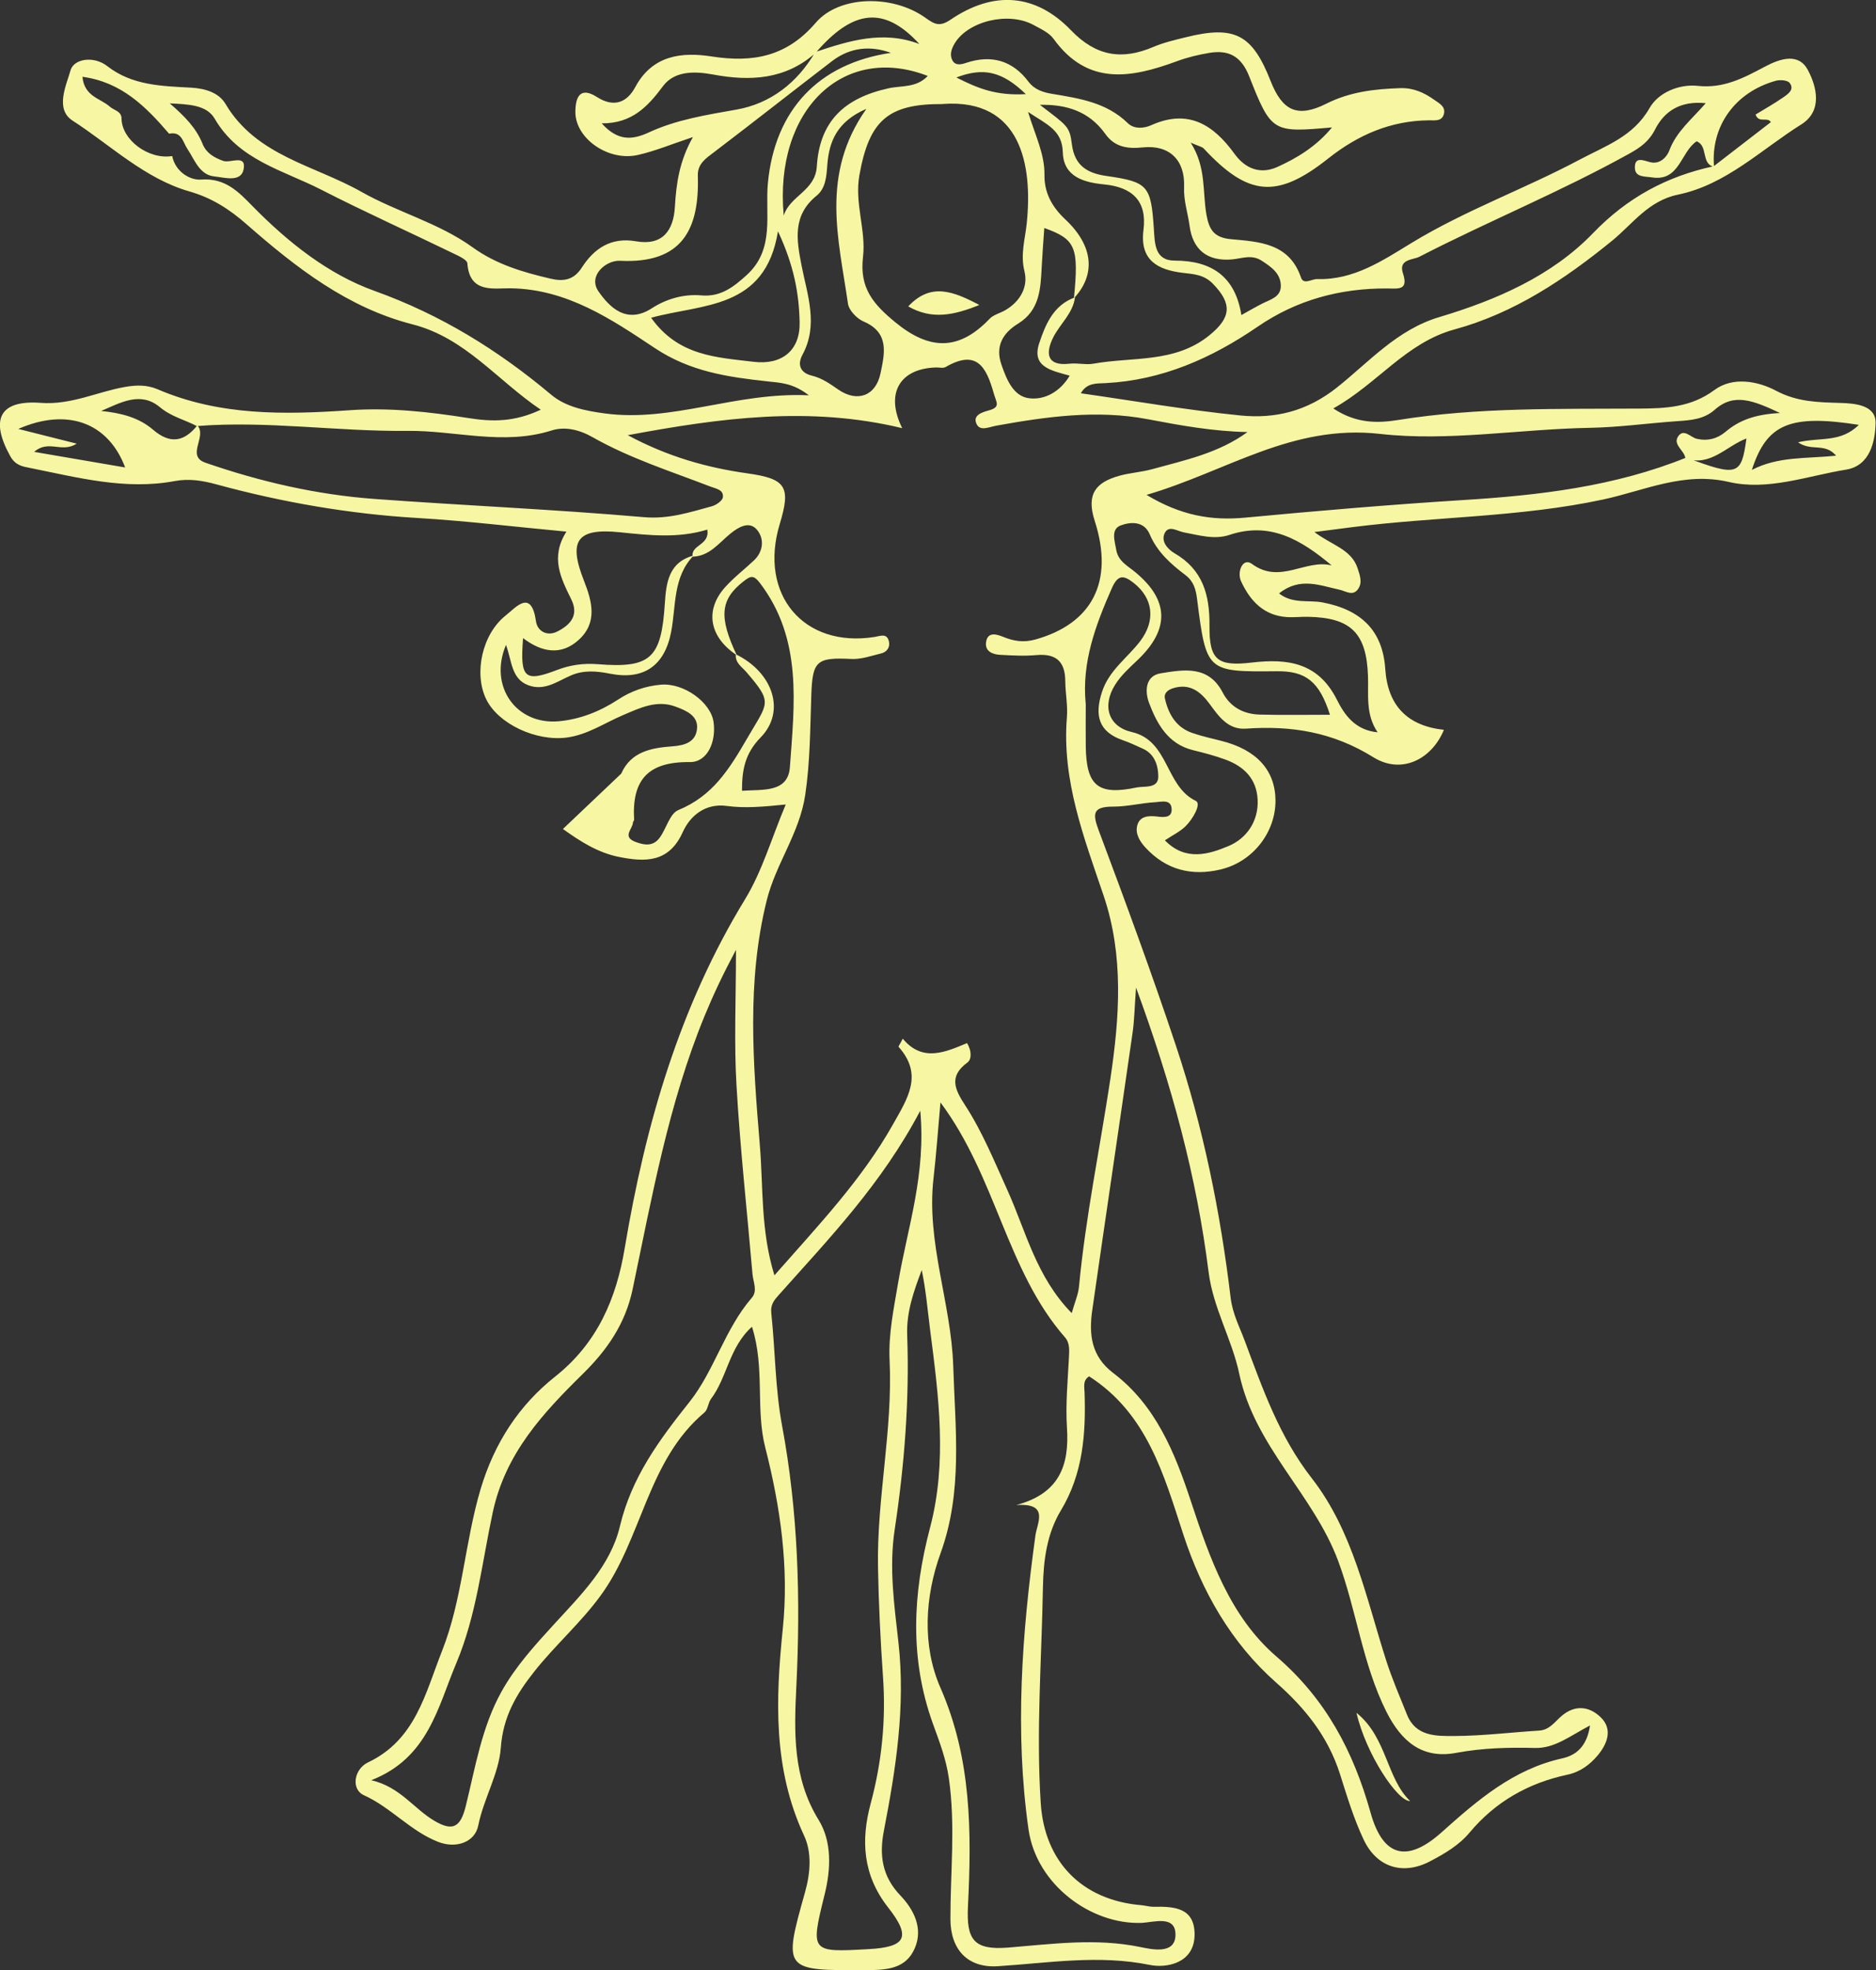 <?xml version="1.0" encoding="UTF-8"?>
<svg id="Layer_1" xmlns="http://www.w3.org/2000/svg" viewBox="0 0 221.68 232.69">
  <rect x="0" y="0" width="221.68" height="232.69" fill="#333333" stroke="none"/>
  <defs>
    <style>
      .cls-1 {
        fill: #f7f7a3;
      }
    </style>
  </defs>
  <path class="cls-1" d="M92.94,95.01c-2.79.28-4.92.47-7.07.18-2.48-.34-4.3,1.11-5.19,3.09-1.65,3.65-4.46,3.54-7.55,2.93-2.47-.5-4.54-1.81-6.61-3.3.31-.29,6.89-6.54,6.89-6.54,1.16-2.64,3.64-3.04,6.03-3.22,1.56-.11,2.75-.55,2.92-2.03.19-1.59-1.29-2.2-2.53-2.66-2.22-.83-4.21.15-6.2,1-2.2.93-4.19,2.32-6.65,2.65-3.62.48-8.13-1.61-9.54-4.55-1.46-3.03-.48-7.65,2.32-9.87,1.21-.96,3.03-3.19,3.58.72.16,1.1,1.28,1.82,2.55,1.16,1.53-.79,2.53-1.9,1.62-3.77-1.21-2.48-2.53-4.94-.58-8.01-6.12-.57-11.84-1.27-17.59-1.61-8.07-.48-15.98-1.85-23.76-3.97-1.66-.45-3.24-.71-4.94-.39-5.84,1.09-11.45-.42-17.09-1.55-.87-.17-1.72-.29-2.33-1.38-2.39-4.29-1.34-6.67,3.57-6.31,3.64.27,6.67-1.3,9.99-1.88,1.39-.24,2.61-.25,3.85.28,7.32,3.14,15,3.01,22.71,2.47,4.73-.33,9.41.2,14.03.93,2.82.45,5.42.47,8.53-.99-5.2-3.51-8.91-8.48-15.15-10.08-7.68-1.96-13.78-6.71-19.61-11.82-2.01-1.76-4.07-3.11-6.76-3.88-5.27-1.51-9.28-5.44-13.8-8.36-2.11-1.36-.75-4.17-.24-5.96.38-1.33,2.71-1.75,4.35-.47,2.91,2.27,6.42,2.35,9.85,2.53,1.7.09,3.32.59,4.11,1.93,3.64,6.15,10.52,7.24,16.04,10.37,4.26,2.41,9.15,3.67,13.17,6.57,2.79,2.01,5.93,2.93,9.18,3.69,1.54.36,2.75.19,3.72-1.32,1.46-2.27,3.47-3.6,6.39-3.09,3.16.55,4.44-1.29,4.6-4.08.16-2.73.52-5.38,2.13-8.23-2.48.82-4.45,1.65-6.49,2.11-3.5.8-7.39-1.94-7.4-5.05,0-1.78.55-3.07,2.55-1.79,2.05,1.31,3.58.6,4.53-1.18,2.05-3.81,5.56-4.15,9.03-3.61,4.92.76,8.88,0,12.3-3.99,2.77-3.23,9.06-3.34,12.91-.61,1.12.8,1.7,1.14,3.02.25,5.07-3.44,10.03-3.1,14.23,1.26,2.95,3.06,5.99,3.55,9.71,1.97,1.21-.52,2.52-.82,3.81-1.14,5.81-1.45,7.89-.37,10.06,5.15,1.39,3.54,3.17,4.4,6.6,2.68,2.81-1.41,5.71-1.73,8.73-1.83,1.55-.05,2.81.53,4.01,1.38.59.42,1.34.78,1.15,1.63-.21.93-1.04.79-1.76.79-4.52.04-8.39,1.71-11.92,4.51-6.07,4.81-9.46,4.46-14.7-1.17-.22-.23-.62-.29-1.55-.7,1.86,2.92,1.38,5.78,1.86,8.5.32,1.8.91,2.72,2.91,2.9,3.32.31,6.87.45,8.26,4.52.31.92,1.26.17,1.93.19,4.32.13,7.72-2.19,11.16-4.28,6.35-3.86,13.36-6.37,19.89-9.85,3.03-1.61,6.3-2.71,8.2-6.05,1.09-1.92,3.59-2.86,5.68-2.64,3.1.34,5.48-.95,7.95-2.26,1.84-.98,3.99-1.67,5.09.39,1.06,1.99,1.75,4.84-.77,6.42-4.74,2.97-8.9,7.13-14.58,8.3-3.52.73-5.35,3.46-7.78,5.44-5.63,4.58-11.58,8.56-18.63,10.48-5.74,1.57-9.07,6.4-14.32,9.33,2.75,1.83,5.31,1.74,7.7,1.36,9.43-1.51,18.93-1.28,28.42-1.34,3.12-.02,6.13-.13,8.91-2.19,2.18-1.62,5.14-1.06,7.29.08,2.5,1.33,4.94,1.36,7.55,1.44,1.78.05,4.26.24,4.21,2.39-.05,2.14-.64,5.03-3.49,5.49-4.59.74-9.22,2.53-13.87,1.45-5.31-1.23-9.98,1.03-14.8,2.07-9.83,2.11-19.85,2.02-29.73,3.28-1.3.17-2.6.33-4.42.57,2.02,1.54,4.36,2.02,5.1,4.27.27.82.59,1.68.08,2.43-.63.94-1.45.27-2.26.1-2.29-.49-4.64-1.52-7.1.45,1.62,1.27,3.51.75,5.13,1.06,4.6.87,7.12,3.36,7.42,7.85q.43,6.49,6.93,7.2c-1.41,3.45-4.99,5.33-8.35,3.23-4.78-2.97-9.68-3.75-15.04-3.37-2.09.15-3.19-1.41-4.28-2.9-1.05-1.43-2.31-2.48-4.28-1.89-.65.19-1.17.59-1.01,1.26.42,1.82,1.31,3.37,3.2,4.03,1.12.39,2.3.65,3.45.94,4.19,1.05,6.4,3.49,6.41,7.08,0,3.74-2.68,7.21-6.48,8.11-3.4.81-6.44.07-8.88-2.58-.68-.73-1.23-1.65-.98-2.6.29-1.12,1.3-1.19,2.36-1.07.66.08,1.7.21,1.71-.78.02-1.33-1.22-.95-1.93-.91-1.68.09-3.34.53-5.01.52-2.44,0-2.41.87-1.66,2.86,3.15,8.41,6.26,16.84,9.1,25.36,3.23,9.68,5.26,19.67,6.47,29.79.23,1.9,1.05,3.42,1.67,5.09,2.12,5.66,4.06,11.28,7.93,16.24,4.86,6.24,6.41,14.12,8.79,21.54.7,2.17,1.61,4.27,2.46,6.39,1.03,2.55,3.43,2.51,5.52,2.5,3.36-.01,6.72-.43,10.08-.64,1.25-.08,1.85-1.04,2.66-1.73,1.58-1.35,3.26-1.14,4.58.12,1.54,1.45.79,3.22-.32,4.54-.9,1.07-2.03,1.95-3.58,2.28-4.59.98-8.5,3.18-11.55,6.83-1.26,1.51-2.95,2.49-4.66,3.39-3.18,1.68-6.29.77-7.86-2.55-1.18-2.49-1.98-5.17-2.82-7.81-1.41-4.37-4.06-7.69-7.52-10.74-5.32-4.69-8.78-10.78-10.98-17.52-2.3-7.06-4.29-14.27-11.12-18.65-.77.48-.56,1.21-.54,1.93.16,4.85-.18,9.57-2.8,13.91-1.65,2.73-2.06,5.86-2.12,9.06-.15,8.5-.81,16.99-.26,25.5.45,6.93,4.87,11.47,11.88,12.06.48.04.96.19,1.43.19,2.42-.05,4.9.07,4.87,3.31-.03,3.43-3.41,3.94-5.27,3.56-6.08-1.24-12-.23-17.99.15-3.51.22-5.58-1.92-5.59-5.56-.01-5.54.61-11.05-.18-16.61-.33-2.33-1.14-4.4-1.91-6.53-2.75-7.66-2.36-15.35-.32-23.09,2.05-7.75,1.02-15.55.02-23.29-.3-2.36-.5-4.75-1-7.15-.94,2.49-1.82,4.96-1.72,7.68.28,7.71-.33,15.39-1.48,23-.68,4.51-.04,8.95.45,13.33.84,7.57-.3,14.87-1.72,22.2-.56,2.88-.24,5.38,1.95,7.67,1.56,1.63,2.72,3.85,1.7,6.22-1.06,2.47-3.34,2.58-5.78,2.59-9.7.04-9.81.09-7.19-9.2.66-2.36.8-4.73-.11-6.68-3.68-7.9-3.37-16.1-2.52-24.42.75-7.27-.28-14.41-2.07-21.42-1.17-4.58-.01-9.37-1.57-14.27-2.71,2.43-2.92,5.98-4.84,8.52-.35.47-.36,1.26-.78,1.61-6.77,5.69-7.34,14.89-12.27,21.63-2.36,3.23-5.37,5.85-7.84,8.97-2.12,2.68-3.68,5.31-3.95,8.99-.22,3.08-2.03,6.01-2.67,9.21-.38,1.91-2.56,2.76-4.74,1.91-3.26-1.27-5.56-4.06-8.79-5.52-1.49-.68-1.19-3.05.52-3.87,5.59-2.65,6.75-8.13,8.71-13.09,2.45-6.17,2.7-12.86,4.59-19.21,1.64-5.47,4.55-9.89,8.81-13.27,5.02-3.98,7.23-9.27,8.21-15.15,2.44-14.57,6.46-28.51,14.24-41.25,2.01-3.3,3.1-7.15,4.79-11.17ZM96.39,6.23c-3.55,3.18-7.75,3.39-12.14,2.57-2.22-.41-4.56-.43-5.91,1.38-1.81,2.43-3.68,4.41-7.24,4.39,1.92,2.13,3.62,1.97,5.57,1.07,3.29-1.52,6.82-2.07,10.38-2.7,4-.71,7.18-3.17,9.28-6.79,4-1.34,8-2.59,12.31-.95-4.14-4.52-7.82-4.11-12.25,1.03ZM126.9,35.25c.6-6.07.22-6.99-3.5-8.32-.11,1.58-.23,3.13-.31,4.67-.13,2.54-.24,5.06-2.78,6.62-1.8,1.11-2.74,2.66-1.97,4.86.61,1.75,1.4,3.74,3.29,3.96,1.84.22,3.66-.79,4.77-2.67-2.13-.6-4.54-1.01-3.6-3.83.73-2.19,1.67-4.51,4.23-5.42-.25,1.9-1.75,3.11-2.56,4.7-.94,1.86-.82,3.44,1.88,3.14.98-.11,1.96.15,2.83,0,4.63-.84,9.64-.04,13.72-3.35,2.58-2.09,2.74-3.72.42-6.1-1.06-1.09-2.27-1.13-3.6-1.29-2.91-.36-5.05-1.47-4.6-5.05.44-3.43-1.32-5.07-4.66-5.39-2.36-.23-4.79-.89-4.87-3.78-.07-2.64-1.88-3.29-4.11-4.78.88,2.86,1.97,4.98,1.94,7.43-.03,2,.79,3.7,2.47,5.27,3.41,3.2,3.55,6.6,1,9.32ZM87.07,77.39c-3.23-2.13-3.83-5.28-1.41-8.01,1.03-1.15,2.28-2.11,3.41-3.17,1.15-1.07,1.24-2.55.43-3.58-.91-1.16-2.2-.4-3.17.38-1.38,1.11-2.47,2.68-4.49,2.74-.21-1.44,2.05-1.32,1.74-3.2-3.41,1.05-6.83.68-10.29.32-5.12-.53-6.16.96-4.29,5.71.96,2.44,1.65,4.94-.62,7-2.08,1.89-4.38,1.46-6.57-.21-.38,4.76.19,5.22,3.99,3.77,1.54-.59,3.11-.83,4.85-.69,6.27.5,7.49-.72,7.91-7.15.16-2.44.43-4.89,3.41-5.69-2.47,2.54-2.07,5.91-2.66,9.01-.77,4.03-3.26,5.73-7.22,4.95-1.58-.31-3.11-.45-4.61.2-1.63.7-3.16,1.9-5.09,1.15-1.99-.77-1.9-2.88-2.6-4.75-2.08,4.93,1.25,9.46,6.22,9.02,2.57-.23,4.91-1.18,7.04-2.57,1.55-1.02,3.24-1.59,5.02-1.75,2.71-.25,5.92,2.07,6.25,4.41.32,2.31-.7,4.75-2.81,4.73-5-.06-6.85,2.16-6.58,6.81,0,.11-.13.22-.14.33-.02.77-1.33,1.67.31,2.29,1.14.43,2.14.52,2.89-.55.76-1.07,1.17-2.8,2.16-3.21,4.07-1.67,6.02-4.82,8.15-8.49,2.46-4.25,3.09-4.12-.12-7.83-.54-.62-1.33-1.08-1.23-2.08,4.39,2.13,5.94,6.74,2.94,9.81-1.89,1.93-2.22,3.92-2.21,6.31,2.42-.18,5.44.27,5.66-2.8.53-7.45,1.51-15.08-3.52-21.71-.75-.99-1.09-.9-1.93-.25-2.77,2.15-2.99,4.19-.82,8.77ZM23.27,50.33c-1.45-.76-3.03-1.11-4.39-2.25-2.29-1.9-4.65-.51-6.93.46,2.31.23,4.43.75,6.13,2.21,2.02,1.73,3.67,1.45,5.24-.51,1.19,1.3-1.38,3.6.95,4.41,6.47,2.24,13.14,3.78,19.98,4.28,10.6.78,21.23,1.23,31.81,2.15,2.93.26,5.44-.57,8.07-1.29.51-.14,1.24-.65,1.29-1.06.11-.89-.79-1-1.47-1.26-4.7-1.81-9.53-3.34-13.92-5.83-1.6-.91-3.3-1.29-4.84-.8-5.72,1.81-11.38-.01-17.05.05-8.3.09-16.56-1.22-24.88-.57ZM199.25,54.04c6.08,2.27,6.52,2.14,7.12-2.25-2.4.9-4.26,3.38-7.21,2.35-.11-.94-1.51-1.61-.87-2.58.66-1.01,1.48.1,2.22.27,1.29.29,2.43-.02,3.39-.83,1.6-1.35,3.45-2.06,6.44-2.22-3.17-1.48-5.43-2.41-7.71-.39-1.29,1.14-2.81,1.24-4.39,1.35-3.47.24-6.93.73-10.4.79-8.27.15-16.72,1.63-24.74.72-10.45-1.18-18.11,4.42-27.62,7.2,4.07,2.45,7.68,3.06,11.63,2.69,8.59-.81,17.19-1.54,25.8-2.08,9.01-.56,17.9-1.6,26.36-5.02ZM202.54,19.71c-1.57-.37-.66-2.48-2.06-3.02-1.92,1.3-2,4.78-5.3,4.26-.83-.13-1.94,0-1.99-1.08-.06-1.41.96-.94,1.78-.72,1.2.32,2.02-.65,2.29-1.38.83-2.24,2.66-3.69,4.3-5.58-2.99-.31-4.88.93-5.98,3.09-.72,1.41-1.71,2.12-3.02,2.85-8.08,4.49-16.65,7.98-24.85,12.2-.74.38-2.49.26-1.93,1.95.68,2.05-.56,1.8-1.87,1.79-5.54-.03-10.68,1.35-15.29,4.51-5.43,3.72-11.29,6.33-17.99,6.67-1.03.05-2.21-.06-2.91,1.2,6.32.9,12.56,1.99,18.84,2.62,4.11.41,7.86-.48,11.42-3.3,3.8-3.02,7.1-6.83,12.1-8.32,6.71-2.01,13.26-4.83,18.16-9.91,4.08-4.23,8.72-6.71,14.27-7.91,2.25-1.73,4.49-3.47,6.74-5.2-.36-.68-1.43.18-1.8-.9,1.07-.66,2.21-1.29,3.27-2.03.56-.39,1.36-.92.76-1.7-.25-.33-1.13-.4-1.64-.26-4.84,1.35-7.71,5.4-7.3,10.15ZM20.35,18.45c.39,1.85,2.11,2.86,3.41,2.76,2.89-.22,4.47,1.5,6.11,3.17,4.18,4.25,8.92,8.02,14.39,9.98,7.83,2.81,14.58,6.98,20.86,12.25,1.71,1.44,3.98,1.9,6.33,2.22,8.02,1.08,15.49-2.55,24.13-2.14-1.91-1.48-3.43-1.48-4.93-1.65-4.64-.51-9.08-1.14-13.26-3.92-5.13-3.41-10.39-6.98-17.07-7.07-1.95-.03-4.84.64-5.09-2.94-.03-.44-1.06-.89-1.7-1.2-5.17-2.51-10.42-4.87-15.54-7.49-4.5-2.31-9.75-3.47-12.62-8.4-.95-1.63-3.05-1.7-5.31-1.81,1.82,1.57,3.14,2.94,3.88,4.79.42,1.06,1.34,1.61,2.42,2,.86.31,2.76-.83,2.43.98-.3,1.6-2.26.98-3.45.86-1.77-.18-2.33-1.96-3.17-3.21-.59-.88-.68-2.13-2.19-1.84-2.73-3.18-5.62-6.1-10.24-6.72.23,2.36,2.14,2.54,3.24,3.53.49.44,1.37.52,1.38,1.39.02,2.53,3.2,4.9,5.99,4.44ZM126.64,155.1c.36-1.29.77-2.2.86-3.13.78-8.23,2.47-16.33,3.7-24.49,1.09-7.27,1.63-14.56-.8-21.73-2.31-6.82-4.93-13.58-4.33-21.01.12-1.42-.18-2.87-.19-4.31-.02-2.28-1.07-3.26-3.38-3.06-1.43.13-2.89.05-4.33-.03-.88-.05-1.8-.41-1.65-1.49.18-1.3,1.3-.92,2-.64,1.27.52,2.42.71,3.83.32,6.66-1.86,9.34-6.79,7.01-14.01-1.03-3.18.15-4.55,2.88-5.32,1.27-.36,2.62-.43,3.89-.78,3.89-1.07,7.87-1.9,11.28-4.39-4.04-.08-7.91-.78-11.8-1.52-6-1.14-11.97-.3-17.9.77-.84.15-1.88.68-2.3-.18-.53-1.06.66-1.41,1.41-1.62,1.47-.4.91-.94.61-2.02-.89-3.16-2.03-5.23-5.69-3.11-.28.16-.71.05-1.07.05-4.28.09-6.13,2.99-4.06,7.17-10.94-2.64-21.48-1.21-32.43.83,4.73,2.54,9.33,3.83,14.15,4.51,4.58.64,5.14,1.59,3.81,5.98-2.52,8.32,2.82,14.67,11.21,13.34.68-.11,1.49-.5,1.7.58.13.66-.26,1.2-.91,1.36-1.15.28-2.34.71-3.5.66-4.13-.2-4.63.19-4.77,4.23-.14,3.95-.13,7.87-.72,11.83-.68,4.55-3.48,8.13-4.55,12.46-2.39,9.62-1.61,19.26-.81,28.95.41,4.96.08,10,1.72,15.33,5.21-5.93,10.32-11.28,14.01-17.83,1.73-3.08,3.61-5.85.67-9.15-.05-.06.17-.35.49-.97,2.33,2.82,5.05,1.58,7.59.52.6.98.52,1.95.05,2.29-2.26,1.65-1.47,3.22-.27,5.06,2.03,3.12,3.43,6.58,4.97,9.97,2.21,4.87,3.4,10.29,7.66,14.61ZM134.24,116.64c-.18,2.49-.2,3.89-.4,5.28-1.57,10.94-3.2,21.87-4.77,32.81-.41,2.84-.15,5.44,2.47,7.43,5.01,3.8,7.27,9.36,9.17,15.11,2.23,6.75,4.63,13.65,10.11,18.37,5.87,5.05,9.11,11.23,11.14,18.47,1.46,5.22,4.32,5.94,8.38,2.31,4.24-3.79,8.48-7.46,14.26-8.74,1.66-.37,2.92-1.41,3.29-3.89-2.37,1.24-4.17,2.72-6.5,2.66-3.12-.08-6.22,0-9.32.58-4.08.77-6.52-1.44-8.24-4.85-2.83-5.63-3.52-11.94-5.7-17.81-2.94-7.9-9.88-13.51-11.7-22.15-.83-3.96-3.08-7.75-3.61-11.95-1.41-11.22-4.31-22.03-8.58-33.63ZM86.97,112.18c-1.56,2.93-2.69,5.33-3.72,7.83-4.26,10.38-6.21,21.36-8.49,32.24-.87,4.15-3.07,7.25-5.89,10.02-4.76,4.68-9.14,9.39-10.64,16.34-1.28,5.96-1.91,12.12-4.3,17.8-2.2,5.21-3.33,11.23-10.06,13.85,3.43.79,5.04,3.39,7.5,4.82,2.1,1.22,3.04.79,3.67-1.77,1.13-4.58,1.89-9.34,4.23-13.53,1.65-2.96,3.94-5.47,6.22-7.96,3.17-3.46,6.65-6.88,7.76-11.54,1.38-5.8,4.62-10.17,8.25-14.73,2.9-3.65,4.15-8.59,7.34-12.27.71-.82.16-1.87.08-2.8-.64-7.43-1.46-14.84-1.89-22.28-.3-5.09-.06-10.21-.06-16.01ZM111.13,130.23c-.3,3.33-.5,6.15-.82,8.94-.87,7.57,2.09,14.72,2.33,22.17.23,7.41,1.15,14.8-1.49,22.09-1.88,5.18-2.19,10.96-.03,15.89,3.7,8.44,3.69,17.06,3.26,25.86-.19,3.88.66,5.17,4.72,4.85,5.23-.42,10.37-1.15,15.63-.07,1.29.26,4.09.93,4.17-1.35.09-2.48-2.56-1.56-4.01-1.5-5.94.22-12.41-4.49-13.35-11.02-1.65-11.54-.78-23.17.81-34.72.21-1.54,1.67-3.87-2.26-3.61,5.1-1.36,6.28-4.69,5.99-9.12-.18-2.74.09-5.51.23-8.27.04-.87.13-1.73-.46-2.41-6.94-7.94-8.1-18.88-14.71-27.74ZM108.75,131.17c-4.55,8.65-10.76,15.09-16.7,21.75-.58.65-1.02,1.16-.91,2.17.47,4.42.46,8.92,1.27,13.27,1.91,10.23,2.2,20.47,1.69,30.85-.26,5.28-.45,10.75,2.64,15.75,1.56,2.53,1.46,5.77.7,8.81-1.69,6.82-1.66,6.83,5.21,6.44,4.37-.24,5.08-1.39,2.29-4.93-3.02-3.85-3.21-7.97-2.06-12.25,1.33-4.95,1.82-9.9,1.46-14.99-.3-4.3-.51-8.6-.59-12.91-.15-8.18,1.76-16.26,1.37-24.47-.15-3.14.51-6.18,1.03-9.27,1.1-6.42,3.3-12.72,2.59-20.22ZM111.42,12.29c-6.5-.04-8.71,1.93-9.87,8.41-.59,3.3.8,6.49.43,9.63-.44,3.69,1.2,5.58,3.81,7.73,4.06,3.34,7.53,3.38,11.14-.4.47-.5,1.27-.67,1.89-1.04,1.75-1.03,2.69-2.75,2.24-4.56-.5-2.01.06-3.74.26-5.63.73-6.94-.66-14.81-9.89-14.15ZM157.16,84.43c-1.25-3.93-2.85-5.18-6.25-5.15-8.33.08-8.36.09-9.46-8.55-.15-1.14-.39-2.05-1.35-2.79-1.73-1.31-3.35-2.73-4.24-4.83-.68-1.61-2.29-1.47-3.41-1.06-1.22.44-.73,1.83-.55,2.89.23,1.36,1.36,1.89,2.28,2.66,3.99,3.31,4.04,6.75.24,10.36-.96.91-1.97,1.82-2.66,2.93-1.55,2.49-.79,4.93,1.98,5.57,4.42,1.02,3.92,6.38,7.56,8.13.71.34-.37,2.19-1.23,3.02-.66.63-1.53,1.05-2.42,1.64,2.46,2.52,5.22,1.64,7.53.67,2.09-.87,3.56-2.9,3.43-5.48-.12-2.47-1.63-3.94-3.84-4.74-1.24-.45-2.52-.79-3.8-1.1-2.96-.73-4.25-3.1-5.19-5.58-.48-1.26-.52-3.19,1.39-3.5,2.69-.43,5.62-.97,7.3,2.25.91,1.76,2.49,2.58,4.41,2.63,2.73.07,5.46.02,8.29.02ZM157.39,15.05c-6.99.62-7.16.61-9.78-6.04-.94-2.38-2.43-3.15-4.73-2.76-1.3.22-2.6.53-3.83.99-5.39,1.98-10.53,2.93-14.56-2.66-.53-.73-1.52-1.17-2.36-1.63-2.95-1.61-7.71-.47-9.31,2.16-.4.66-.64,1.38-.26,2.05.35.62,1.04.46,1.62.26,2.98-.99,5.47-.27,7.35,2.23.74.98,1.83,1.28,2.82,1.44,3.24.54,6.42,1.02,8.92,3.46.77.75,1.97.6,2.76.24,4.39-1.97,7.36-.05,9.84,3.37,1.3,1.8,3.08,2.45,5.05,1.57,2.37-1.07,4.62-2.44,6.46-4.66ZM105.3,6.25c-2.44-.89-4.83-.67-6.97.96-4.65,3.56-9.25,7.19-13.91,10.73-.99.75-2,1.39-1.96,2.8.2,6.34-1.84,10.43-9.2,10.06-1.66-.08-3.83,1.78-2.53,3.63,1.24,1.77,3.26,3.95,6.31,1.97,1.69-1.09,3.75-1.7,5.85-1.51,2.28.2,3.81-1.01,5.34-2.4,3.37-3.05,2.16-7.17,2.51-10.87.82-8.62,5.97-14.12,14.55-15.38ZM162.8,86.51c-1.46-2.14-1.07-4.42-1.15-6.65-.17-5.09-2.02-6.91-7.07-7.01-.84-.02-1.69.09-2.53.03-2.74-.18-4.35-1.95-5.4-4.23-.51-1.11.21-2.84,1.28-2.05,3.33,2.46,6.32-.6,9.43.18-3.57-2.99-7.25-5.22-12.09-3.6-1.76.59-3.59.03-5.37-.3-.78-.14-1.78-.9-2.27.08-.49,1,.38,1.93,1.17,2.39,3.35,1.95,4.15,4.92,4.12,8.56-.04,4.09.98,4.82,5.03,4.34,4.22-.49,7.82,0,10.03,4.4.84,1.67,2.09,3.6,4.82,3.84ZM102.37,12.86c-3.49,1.5-4.41,3.91-4.61,6.62-.1,1.38-.2,2.77-1.26,3.63-2.85,2.31-2.39,5.15-1.79,8.22.68,3.48,2.03,7.03.12,10.56-.7,1.3-.13,2.18,1.08,2.47,1.23.3,2.16.97,3.16,1.66,2.24,1.54,4.43.75,4.98-1.94.48-2.31,1.09-4.79-2.01-6.11-.79-.34-1.73-1.32-1.84-2.11-1.08-7.56-3.3-15.24,2.17-22.99ZM122.89,12.39c3.25,2.49,3.5,2.51,3.77,4.65.32,2.56,1.86,3.42,4.06,3.74,4.95.71,5.29,1.13,5.63,6.3.11,1.66.09,3.7,2.45,3.7,4.41,0,7.17,1.91,7.89,6.43,1.01-.56,1.73-.98,2.48-1.36.94-.48,2.18-.76,2.18-2.07,0-1.48-1.12-2.25-2.28-3-1.19-.76-2.34-.24-3.5-.14-2.94.25-4.63-1.18-5-3.95-.2-1.53-.72-2.97-.65-4.6.13-3.2-1.75-5.01-4.88-4.68-1.88.2-3.35-.08-4.42-1.58-1.92-2.7-4.61-3.51-7.73-3.45ZM76.94,37.53c3.22,4.53,7.73,4.67,12.09,5.2,3.34.41,5.53-1.31,5.46-4.66-.07-3.36-.65-6.67-2.56-10.75-1.5,9.27-8.92,8.54-14.99,10.21ZM128.3,83.08c0,1.69-.02,3.37,0,5.06.06,4.65,1.43,5.84,6,4.87.88-.19,2.58.18,2.57-1.3,0-1.22-.4-2.65-1.82-3.28-.77-.34-1.53-.72-2.33-.99-2.95-1-3.39-2.98-2.5-5.72.83-2.56,3-4.01,4.51-5.99,1.85-2.43,1.55-5.07-.78-6.89-1.2-.93-1.85-1-2.59.68-1.91,4.35-3.54,8.7-3.07,13.57ZM92.61,25.46c.73-2.35,3.73-2.9,3.91-5.8.33-5.29,3.19-8.06,8.47-9.23,1.52-.34,3.3-.03,4.64-1.46-10-3.88-18.17,4.04-17.02,16.49ZM14.79,55.21c-2.02-5.34-6.87-7.07-12.63-4.55,2.38.6,4.45,1.12,6.91,1.74-1.82,1.15-3.3-.52-5.04.97,3.68.63,6.99,1.2,10.75,1.84ZM219.66,50.18c-8.14-1.27-10.89-.13-12.65,5.32,3.16-1.63,6.47-1.31,9.96-1.68-1.35-1.57-2.94-.47-4.5-1.58,2.58-.62,5.03.08,7.18-2.06ZM121.22,11.12c-2.78-2.68-4.98-3.2-8.21-1.97,2.63,1.34,4.75,2.16,8.21,1.97Z"/>
  <path class="cls-1" d="M160.29,202.3c3.61,2.9,3.53,7.74,6.34,10.42-1.45.08-5.21-5.51-6.34-10.42Z"/>
  <path class="cls-1" d="M107.32,36.19c2.66-2.84,5.28-1.81,8.4-.17-3.03,1.23-5.61,1.76-8.4.17Z"/>
</svg>